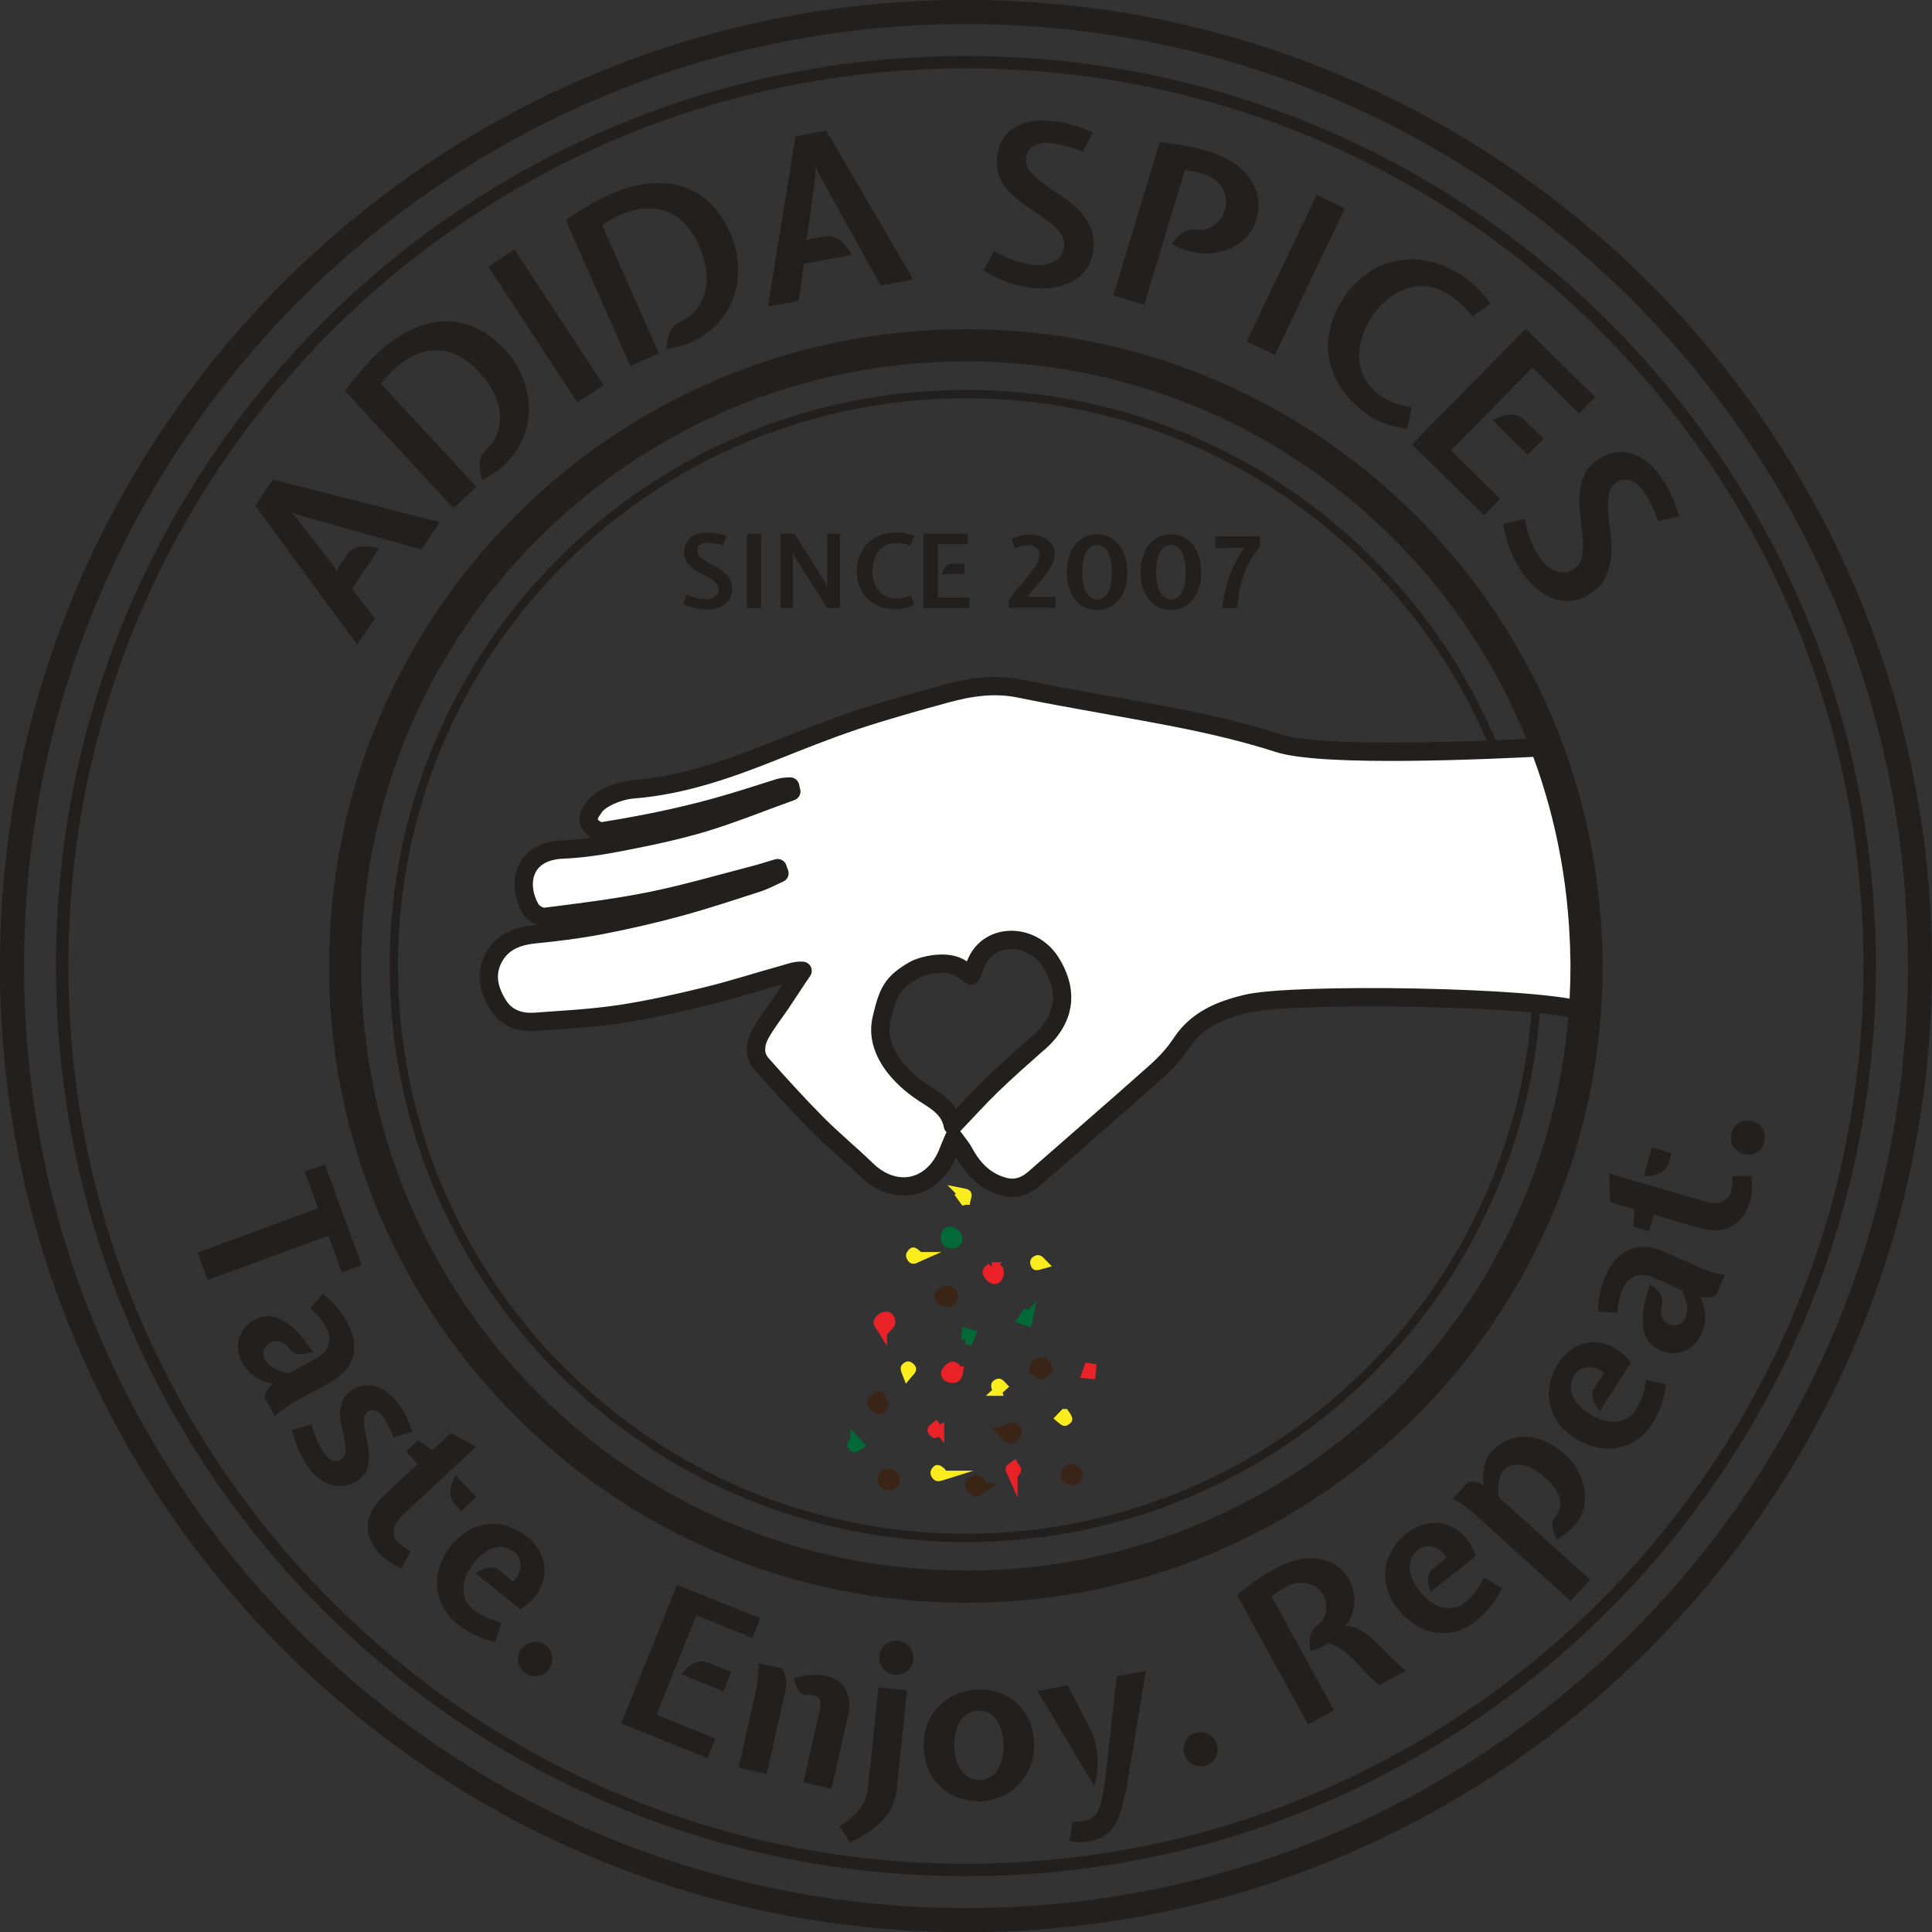 <?xml version="1.0" encoding="UTF-8"?>
<svg id="Layer_2" data-name="Layer 2" xmlns="http://www.w3.org/2000/svg" viewBox="0 0 137.02 137.03">
  <rect x="0" y="0" width="137.02" height="137.03" fill="#333333" stroke="none"/>
  <defs>
    <style>
      .cls-1 {
        stroke-width: 2.28px;
      }

      .cls-1, .cls-2, .cls-3, .cls-4, .cls-5 {
        stroke: #221f1f;
      }

      .cls-1, .cls-2, .cls-4, .cls-5 {
        fill: none;
      }

      .cls-1, .cls-2, .cls-4, .cls-5, .cls-6, .cls-7, .cls-8, .cls-9 {
        stroke-miterlimit: 10;
      }

      .cls-10 {
        fill: #221f1f;
      }

      .cls-2 {
        stroke-width: 1.71px;
      }

      .cls-3 {
        fill: #fff;
        stroke-linecap: round;
        stroke-linejoin: round;
        stroke-width: 1.3px;
      }

      .cls-4 {
        stroke-width: .59px;
      }

      .cls-5 {
        stroke-width: .88px;
      }

      .cls-6 {
        fill: #016938;
        stroke: #016938;
      }

      .cls-6, .cls-7, .cls-8, .cls-9 {
        stroke-width: .65px;
      }

      .cls-7 {
        fill: #ea2127;
        stroke: #ea2127;
      }

      .cls-8 {
        fill: #fbed1d;
        stroke: #fbed1d;
      }

      .cls-9 {
        fill: #3a2416;
        stroke: #3a2416;
      }
    </style>
  </defs>
  <g id="line">
    <g>
      <g>
        <path class="cls-6" d="m67.51,88.21c-.33-.02-.49-.15-.47-.46.02-.28.18-.51.44-.43.19.05.42.3.45.49.05.27-.19.4-.42.4Z"/>
        <path class="cls-7" d="m70.34,89.84c.47.03.57.21.53.49-.04.25-.17.49-.43.4-.19-.07-.4-.32-.43-.51-.02-.12.26-.3.33-.38Z"/>
        <path class="cls-7" d="m67.99,97.23c-.06.43-.21.56-.51.52-.26-.03-.48-.19-.4-.43.06-.19.31-.4.5-.43.13-.02.31.25.4.34Z"/>
        <path class="cls-9" d="m66.64,91.76c.17-.1.35-.29.51-.27.23.02.48.17.45.5-.03.31-.29.39-.52.37-.24-.02-.46-.17-.45-.59Z"/>
        <path class="cls-9" d="m73.33,97.1c.09-.35.21-.51.5-.49.3.02.52.2.46.47-.04.17-.3.39-.48.41-.14.01-.31-.25-.47-.39Z"/>
        <path class="cls-9" d="m63.49,105.03c-.02.22-.27.32-.5.31-.24-.01-.43-.18-.42-.48.02-.31.26-.38.47-.37.23.01.47.13.44.54Z"/>
        <path class="cls-9" d="m76.46,104.49c-.01.47-.27.53-.48.51-.25-.02-.52-.19-.42-.49.05-.16.32-.39.45-.37.19.03.35.26.44.34Z"/>
        <path class="cls-7" d="m62.58,94.3c-.11-.18-.33-.4-.3-.55.04-.17.3-.36.5-.4.3-.05.42.25.38.48-.04.18-.25.32-.39.48-.06,0-.13-.01-.19-.02Z"/>
        <path class="cls-9" d="m71.07,101.56c.29-.17.45-.32.63-.35.28-.03.5.19.43.44-.05.18-.33.37-.53.41-.11.02-.28-.25-.53-.5Z"/>
        <path class="cls-9" d="m62.4,99.02c.1.18.28.37.28.55,0,.23-.21.49-.48.38-.17-.07-.34-.32-.36-.51-.01-.14.23-.29.36-.44.06,0,.13.01.19.02Z"/>
        <path class="cls-9" d="m69.68,105.52c-.16.11-.36.33-.47.3-.18-.06-.39-.27-.43-.45-.06-.27.21-.38.44-.38.26,0,.42.14.45.53Z"/>
        <path class="cls-8" d="m65.21,89.12c-.23.1-.35.2-.46.18-.07-.01-.18-.18-.17-.26,0-.09.17-.26.2-.25.12.05.22.16.42.33Z"/>
        <path class="cls-8" d="m75.5,100.25c.11.17.2.27.23.39,0,.04-.18.18-.24.16-.11-.03-.19-.15-.29-.23.08-.08.16-.17.3-.32Z"/>
        <path class="cls-7" d="m71.84,104.64c-.1-.23-.21-.35-.19-.47,0-.08.18-.14.27-.21.06.1.17.19.17.29,0,.1-.12.19-.25.38Z"/>
        <path class="cls-7" d="m66.64,101.45c-.15.1-.26.23-.33.21-.09-.03-.23-.19-.21-.25.03-.11.17-.18.27-.26.07.08.15.17.27.31Z"/>
        <path class="cls-8" d="m66.88,104.63c-.13.04-.26.12-.38.09-.09-.02-.18-.17-.19-.27,0-.07.13-.24.18-.23.1.01.19.12.28.19.03.07.07.14.1.22Z"/>
        <path class="cls-8" d="m64.35,97.49c-.08-.21-.16-.33-.15-.45,0-.06.17-.18.23-.16.09.03.24.17.22.23-.03.12-.16.21-.3.38Z"/>
        <path class="cls-8" d="m70.74,98.67c-.06-.2-.14-.32-.12-.43.01-.07.18-.16.24-.14.09.03.16.15.24.23-.1.09-.19.18-.36.34Z"/>
        <path class="cls-6" d="m60.65,102.15c.13.14.21.23.29.32-.11.07-.21.17-.33.2-.06.01-.21-.14-.2-.2.01-.09.13-.18.24-.31Z"/>
        <path class="cls-6" d="m68.5,95c.01-.16.03-.31.04-.47.11.03.23.05.34.08-.06.15-.11.29-.17.44-.07-.02-.14-.04-.22-.05Z"/>
        <path class="cls-6" d="m72.98,93.27c-.03.15-.06.3-.1.45-.12-.04-.25-.09-.37-.13.09-.13.18-.27.26-.4.07.03.13.06.2.09Z"/>
        <path class="cls-8" d="m73.97,89.64c-.23.06-.36.13-.48.12-.05,0-.13-.2-.1-.28.02-.07.18-.16.25-.14.1.03.18.15.33.3Z"/>
        <path class="cls-8" d="m68.18,84.59c.14.03.35.03.39.11.05.1-.04.27-.07.42-.04,0-.08.01-.12.02-.1-.13-.2-.27-.29-.4.03-.05.06-.09.1-.14Z"/>
        <path class="cls-7" d="m77.42,97.04c-.01.14-.02.29-.04.43-.11-.01-.22-.03-.32-.04.05-.14.09-.28.14-.43.07.01.15.03.22.04Z"/>
      </g>
      <path class="cls-4" d="m108.99,66.27c0,.17.02.35.02.52.02.17.02.35.02.54v.35c.02.28.02.54.02.83,0,22.41-18.15,40.56-40.56,40.56s-40.56-18.15-40.56-40.56,18.15-40.56,40.56-40.56c15.22,0,28.5,8.39,35.43,20.8.62,1.04,2.16,4.41,2.35,4.83"/>
      <g>
        <path class="cls-10" d="m24.96,41.76l1.62,2.11-1.25,1.85-7.23-9.87,1.24-1.84,11.86,3.02-1.31,1.94-8.7-2.43-.56-.22.43.46,2.64,3.41.16.34.1-.22.68-1c.13-.19.29-.33.47-.41.18-.08.38-.13.58-.15.2-.02.41,0,.62.03.21.03.4.08.58.13l-1.93,2.85Z"/>
        <path class="cls-10" d="m34.42,31.96c.44-.41.74-.85.89-1.34s.19-.97.12-1.47-.23-.98-.49-1.45c-.25-.47-.56-.9-.92-1.28-.42-.46-.87-.82-1.35-1.1-.48-.27-.98-.43-1.49-.47-.51-.04-1.05.04-1.59.26-.55.21-1.1.58-1.66,1.09-.16.15-.31.3-.46.47s-.3.35-.45.55l6.77,7.31-1.63,1.51-7.68-8.3c.42-.59.83-1.12,1.24-1.58s.78-.85,1.12-1.17c.78-.72,1.56-1.26,2.35-1.62.79-.37,1.57-.56,2.34-.58s1.51.14,2.23.47c.72.33,1.4.85,2.04,1.54.57.61.99,1.28,1.28,2.01s.43,1.46.43,2.19c0,.73-.15,1.45-.45,2.14-.3.69-.74,1.31-1.33,1.86-.1.1-.21.19-.3.27-.09.08-.2.16-.31.23-.12.08-.25.16-.39.25-.14.09-.32.19-.53.3-.05-.14-.09-.3-.13-.49-.04-.18-.06-.36-.06-.55s.03-.37.09-.55.18-.35.34-.5Z"/>
        <path class="cls-10" d="m42.81,27.32l-1.86,1.22-6.32-9.63,1.85-1.22,6.33,9.62Z"/>
        <path class="cls-10" d="m48.19,22.84c.55-.24.97-.57,1.27-.98s.5-.86.59-1.35.1-1,0-1.53c-.09-.53-.24-1.03-.45-1.51-.25-.57-.56-1.06-.92-1.48-.37-.42-.78-.73-1.26-.93-.47-.21-1-.3-1.59-.28-.59.02-1.23.19-1.93.5-.19.09-.39.18-.59.3-.2.11-.4.24-.61.37l4.03,9.11-2.03.9-4.57-10.34c.59-.42,1.15-.78,1.68-1.09.54-.3,1.02-.55,1.44-.74.96-.43,1.88-.69,2.75-.77.87-.09,1.67-.02,2.4.21.73.23,1.38.62,1.95,1.17s1.05,1.26,1.43,2.11c.34.76.52,1.54.56,2.32s-.07,1.52-.3,2.21c-.24.69-.61,1.32-1.12,1.88s-1.13,1-1.86,1.33c-.13.06-.26.11-.37.16-.11.04-.24.08-.37.12-.14.04-.28.07-.45.11-.16.04-.36.07-.6.11,0-.15.01-.32.04-.5.02-.18.07-.36.13-.54s.15-.34.27-.49c.12-.15.28-.27.48-.36Z"/>
        <path class="cls-10" d="m57.02,18.71l-.37,2.63-2.19.41,1.96-12.08,2.18-.41,6.17,10.56-2.31.43-4.37-7.9-.23-.55-.03.63-.57,4.28-.13.35.23-.08,1.18-.22c.23-.04.44-.02.62.05.18.07.36.17.51.31.15.13.29.29.42.46.12.17.23.34.31.5l-3.38.63Z"/>
        <path class="cls-10" d="m74.45,10.14c-.47-.05-.86.03-1.17.23-.31.2-.48.48-.51.84-.04.36.07.68.31.97.24.29.55.57.92.84s.78.55,1.22.84c.44.29.85.61,1.21.97.36.35.65.76.88,1.22.22.46.3.99.24,1.6-.05.51-.19.94-.43,1.32-.23.38-.54.68-.92.91-.38.23-.82.39-1.33.49s-1.06.11-1.66.05c-.45-.05-.97-.16-1.55-.34-.58-.18-1.21-.47-1.91-.89l.75-1.4c.54.33,1.06.57,1.54.72s.93.25,1.34.29c.28.03.54.01.79-.04.25-.05.46-.14.65-.26.19-.12.34-.26.45-.43.11-.17.18-.36.2-.57.04-.38-.06-.72-.3-1.02-.23-.3-.54-.59-.91-.86-.38-.28-.78-.55-1.21-.83-.44-.28-.84-.59-1.21-.93-.37-.34-.67-.72-.89-1.15s-.3-.93-.25-1.5c.05-.51.19-.95.41-1.31.22-.36.5-.65.84-.85.34-.21.73-.36,1.16-.43.43-.08.88-.09,1.36-.05.24.02.47.06.7.09.23.04.46.09.7.15.24.06.5.14.76.23s.55.21.88.35l-.72,1.37c-.46-.18-.88-.32-1.25-.42-.37-.09-.73-.16-1.08-.2Z"/>
        <path class="cls-10" d="m89.12,15.54c-.15.51-.39.93-.71,1.27-.32.34-.68.6-1.1.79-.42.19-.86.3-1.33.35s-.94.02-1.41-.08c-.24-.05-.48-.12-.73-.21-.25-.09-.5-.22-.76-.38.1-.12.22-.25.34-.38.12-.14.26-.25.4-.35.15-.1.3-.17.46-.23.16-.05.34-.06.52-.03.22.04.43.04.65-.01.22-.05.42-.14.6-.26.19-.13.36-.29.5-.49.15-.2.26-.42.33-.66.08-.26.1-.52.07-.78-.03-.26-.12-.5-.25-.73-.14-.23-.31-.43-.54-.61-.23-.18-.5-.31-.81-.41-.14-.04-.26-.08-.36-.1-.1-.02-.19-.05-.29-.07-.09-.02-.19-.04-.3-.06s-.23-.04-.36-.07l-2.89,9.58-2.19-.66,3.29-10.88c.43.05.8.1,1.13.15.33.05.62.1.89.15.27.05.53.11.77.17.24.06.51.13.78.22.62.19,1.16.44,1.64.76.48.32.86.69,1.16,1.1.3.42.5.87.59,1.36.1.49.06,1.01-.1,1.54Z"/>
        <path class="cls-10" d="m90.42,25.17l-2-.96,4.96-10.39,2,.96-4.96,10.39Z"/>
        <path class="cls-10" d="m97.1,29.46c-.82-.54-1.46-1.16-1.92-1.83-.46-.68-.76-1.39-.9-2.12-.14-.74-.12-1.48.06-2.23.18-.75.5-1.47.96-2.17.46-.68,1-1.25,1.64-1.7.64-.45,1.32-.75,2.06-.9s1.51-.15,2.31.01c.81.16,1.6.51,2.39,1.04.37.25.72.53,1.05.85.33.32.65.7.97,1.14l-1.28.9c-.31-.38-.59-.67-.83-.9-.24-.23-.51-.44-.81-.64-.53-.35-1.06-.55-1.58-.6-.52-.05-1.03,0-1.5.17-.48.16-.92.42-1.34.76-.42.35-.77.75-1.08,1.21-.31.45-.54.94-.7,1.46s-.23,1.03-.2,1.54c.03.51.17.99.42,1.45.25.46.64.86,1.17,1.22.59.39,1.3.65,2.13.77l-.31,1.52c-.53-.06-1.03-.17-1.48-.33s-.87-.36-1.24-.61Z"/>
        <path class="cls-10" d="m108.2,23.32l4.93,4.84-1.14,1.16-3.31-3.25-5.78,5.88,3.49,3.43-1.14,1.16-5.11-5.02,8.07-8.21Zm-2.35,6.48c.16-.08.33-.16.53-.24.19-.08.39-.13.59-.15.2-.02.4,0,.59.04.2.05.38.16.54.32l1.37,1.34-1.12,1.14-2.5-2.45Z"/>
        <path class="cls-10" d="m116.53,34.8c-.27-.39-.59-.63-.94-.73s-.68-.05-.97.16c-.3.21-.47.5-.53.87-.06.37-.08.79-.04,1.24.04.46.09.95.16,1.47.07.53.09,1.04.06,1.55-.03.51-.15.99-.35,1.46-.2.47-.55.88-1.05,1.23-.41.29-.84.47-1.28.54-.44.07-.86.03-1.29-.1-.42-.14-.84-.36-1.24-.69-.4-.32-.78-.73-1.13-1.22-.26-.37-.51-.84-.75-1.4-.25-.56-.44-1.23-.58-2.02l1.55-.36c.1.62.26,1.17.46,1.64s.42.87.66,1.2c.16.23.35.42.55.57.2.15.41.26.62.32.21.07.42.08.62.06.2-.02.39-.1.56-.22.31-.22.51-.52.58-.89.07-.38.09-.79.06-1.26-.04-.46-.09-.95-.16-1.46-.08-.51-.11-1.01-.09-1.52.02-.5.11-.98.3-1.43.18-.45.5-.84.97-1.17.42-.3.84-.48,1.26-.55.41-.07.81-.04,1.2.08.38.12.74.32,1.08.59.34.28.65.61.92,1,.14.2.27.39.39.59.12.19.23.4.34.63.11.22.22.47.32.73s.2.56.31.9l-1.51.35c-.16-.47-.33-.88-.5-1.22-.17-.35-.36-.66-.56-.94Z"/>
      </g>
      <g>
        <path class="cls-10" d="m21.62,83.09l1.41-.52,2.62,7.15-1.41.52-.96-2.6-8.55,3.14-.71-1.95,8.55-3.14-.96-2.6Z"/>
        <path class="cls-10" d="m18.76,99.13c0-.16.04-.3.12-.44.08-.14.16-.26.26-.38l.24-.18-.3-.03c-.56-.19-.97-.41-1.24-.64-.27-.23-.49-.51-.66-.83-.17-.31-.26-.61-.29-.91-.03-.3,0-.59.09-.86.08-.27.22-.52.4-.73.18-.21.4-.39.66-.53.27-.15.55-.23.86-.25.31-.03.64.04.98.2.35.16.72.43,1.1.8.39.38.79.89,1.21,1.53-.32.12-.63.17-.92.16-.29-.01-.54-.14-.74-.38-.23-.3-.46-.47-.7-.53-.24-.06-.47-.03-.68.09-.22.12-.36.3-.43.54-.06.24-.03.47.09.69.13.25.35.45.65.6.3.16.64.27,1.03.35l1.93-1.06c.45-.24.73-.56.87-.94.13-.39.07-.81-.17-1.26-.12-.22-.26-.43-.44-.65s-.4-.45-.68-.69l.89-1.05c.38.29.72.61,1.01.98.3.36.53.69.69.99.5.91.64,1.74.44,2.49-.21.75-.76,1.37-1.67,1.86l-2.37,1.29c-.24.13-.49.29-.74.46-.25.18-.51.38-.76.62l-.72-1.32Z"/>
        <path class="cls-10" d="m22.1,101.04c.13.47.27.87.42,1.19s.32.61.5.86c.21.29.43.46.65.5.22.05.4.01.55-.1.17-.12.27-.3.28-.53.01-.23,0-.48-.06-.77-.05-.29-.12-.59-.19-.91-.08-.31-.12-.63-.13-.95-.01-.32.04-.63.14-.92.11-.29.31-.55.63-.78.19-.14.42-.24.68-.32.26-.08.54-.09.84-.04.3.05.6.17.92.37.31.2.62.49.91.89.2.27.38.55.54.86.16.31.32.7.47,1.16l-1.34.39c-.14-.36-.27-.65-.38-.85-.11-.21-.24-.41-.38-.61-.17-.23-.34-.38-.53-.44-.19-.07-.36-.04-.53.08-.16.12-.25.29-.27.52-.01.23,0,.48.06.77.05.29.11.59.18.91s.1.65.11.97c0,.32-.05.63-.15.92-.1.29-.31.55-.62.77-.29.2-.58.33-.9.38-.32.06-.63.04-.93-.04-.3-.08-.6-.21-.87-.4-.27-.19-.51-.43-.71-.7-.22-.3-.45-.68-.68-1.11-.23-.43-.43-.99-.6-1.68l1.37-.42Z"/>
        <path class="cls-10" d="m29.62,103.84l-.83-.89.84-.79,1.04.69,1.31-1.22,1.77.98-5.18,4.83c-.36.34-.58.68-.63,1.02-.06.34.02.64.26.89.09.1.21.21.36.32s.33.23.57.36l-.68,1.21c-.35-.18-.64-.35-.88-.51-.24-.16-.44-.32-.61-.5-.64-.68-.93-1.38-.88-2.1.05-.72.45-1.41,1.18-2.1l2.35-2.19Zm2.64,2.84c-.15-.15-.24-.32-.28-.5-.04-.18-.05-.36-.03-.54s.07-.36.14-.53c.07-.17.15-.33.24-.48l1.44,1.55-1.06.98-.45-.48Z"/>
        <path class="cls-10" d="m36.39,112.17c.16-.15.29-.33.38-.52.09-.19.15-.38.15-.57,0-.19-.02-.38-.09-.56-.08-.18-.2-.34-.38-.48-.16-.13-.34-.22-.55-.28s-.44-.07-.69-.02-.51.15-.77.32c-.26.17-.53.41-.79.74-.53.66-.8,1.29-.79,1.88,0,.6.24,1.09.72,1.48.27.21.55.39.85.53.31.14.69.27,1.14.39l-.46,1.37c-.57-.13-1.06-.3-1.49-.52s-.81-.46-1.17-.75c-.52-.42-.89-.88-1.12-1.37-.22-.49-.33-.99-.34-1.49,0-.5.09-.98.28-1.45.19-.48.44-.9.75-1.29.38-.46.8-.82,1.25-1.07.45-.24.92-.38,1.39-.42.47-.04.95.02,1.42.18.47.16.91.4,1.32.73.42.34.73.73.94,1.18s.31.9.28,1.37c-.03.47-.18.93-.46,1.38-.29.45-.71.85-1.26,1.2l-3.18-2.57c.3-.2.6-.32.9-.38.3-.05.55,0,.74.16l1.01.81Z"/>
        <path class="cls-10" d="m36.93,117.03c.09-.14.2-.25.33-.35.14-.09.28-.16.43-.2.15-.04.3-.04.46-.02s.31.08.46.18c.29.18.46.44.53.76s0,.63-.18.92-.43.46-.75.54c-.32.07-.62.01-.9-.17-.29-.18-.47-.43-.54-.75-.07-.32-.02-.62.16-.91Z"/>
        <path class="cls-10" d="m48.02,112.4l5.9,2.37-.56,1.39-3.97-1.6-2.83,7.06,4.18,1.68-.56,1.39-6.12-2.46,3.96-9.84Zm.3,6.34c.1-.13.23-.26.36-.39.14-.14.29-.25.45-.34s.33-.15.52-.17c.18-.03.37,0,.57.08l1.64.66-.55,1.37-2.99-1.2Z"/>
        <path class="cls-10" d="m55.47,118.34c.17.31.27.6.28.86.02.27,0,.55-.07.83l-1.31,5.79-1.99-.45,1.26-5.57c.12-.55.18-1.16.17-1.84l1.65.37Zm2.69,2.85c.05-.24.05-.44,0-.61-.06-.17-.22-.29-.46-.35-.09-.02-.19-.03-.28-.02-.09,0-.2,0-.34-.02-.11-.01-.21-.06-.3-.14-.08-.08-.15-.17-.21-.28-.06-.11-.11-.23-.16-.36-.05-.13-.09-.26-.13-.39.53-.14.98-.22,1.35-.23s.73.01,1.06.09c.25.06.48.16.7.3.22.15.4.34.54.57.14.23.24.5.29.81.05.31.03.66-.06,1.05l-1.19,5.25-1.99-.45,1.18-5.22Z"/>
        <path class="cls-10" d="m63.64,126.67c-.05.45-.14.86-.27,1.22-.13.36-.32.69-.58,1-.26.31-.59.61-.99.9s-.9.58-1.51.89l-.75-1.15c.39-.27.71-.52.96-.74.25-.22.45-.44.6-.67.15-.23.26-.47.33-.73.07-.26.13-.57.16-.93l.71-6.8,2.03.21-.71,6.81Zm-1.27-9.21c.03-.34.18-.61.43-.83.25-.21.55-.3.89-.27.34.04.61.18.82.45.21.26.3.56.26.9-.04.34-.18.61-.44.81-.26.2-.55.29-.89.25-.34-.03-.61-.18-.81-.43s-.29-.55-.25-.89Z"/>
        <path class="cls-10" d="m73.34,123.7c.01.62-.09,1.18-.31,1.68-.22.5-.51.92-.87,1.27-.36.35-.77.61-1.24.8s-.94.29-1.42.3c-.52,0-1.01-.07-1.49-.24-.47-.16-.9-.41-1.26-.74-.37-.33-.66-.74-.89-1.23-.22-.49-.34-1.06-.35-1.69-.01-.68.1-1.27.34-1.78.24-.51.55-.92.93-1.25.38-.33.8-.58,1.25-.74.46-.16.9-.25,1.32-.26.58-.01,1.12.08,1.6.26.48.19.9.45,1.25.79.35.35.63.76.83,1.23.2.48.3,1.01.31,1.59Zm-3.86,2.54c.28,0,.53-.08.75-.21.22-.14.39-.31.54-.54.14-.23.24-.49.31-.79s.1-.62.09-.96c0-.34-.05-.66-.13-.95-.08-.3-.19-.55-.34-.77-.15-.22-.33-.39-.56-.52-.22-.13-.47-.18-.75-.18-.28,0-.53.08-.75.21-.22.14-.39.31-.54.54s-.25.49-.32.78c-.07.3-.1.61-.1.95,0,.37.06.7.14,1s.21.55.37.77c.15.22.34.38.56.5.22.12.46.17.73.17Z"/>
        <path class="cls-10" d="m77.36,122.73c.15.3.27.62.35.98.08.36.12.73.13,1.09,0,.36,0,.7-.05,1.03s-.11.61-.19.83l-4.02-6.73,2.15-.4,1.64,3.2Zm-.4,6.4c.25-.05.45-.15.61-.3.16-.15.29-.35.39-.59.1-.24.18-.54.24-.89s.12-.75.18-1.2l.83-7.27,2.05-.38-1.27,7.75c-.12.67-.25,1.25-.37,1.75s-.28.93-.47,1.28c-.19.35-.44.64-.75.86-.3.22-.7.37-1.19.46-.19.03-.4.05-.64.05-.23,0-.47-.02-.72-.08l.22-1.39c.17.02.32.02.46,0,.14-.01.27-.03.4-.06Z"/>
        <path class="cls-10" d="m84,124.43c-.05-.16-.07-.32-.05-.48.02-.16.06-.31.13-.45.07-.14.16-.26.28-.37.12-.1.26-.18.43-.23.32-.1.63-.08.92.08s.49.4.59.73c.1.32.08.63-.07.92-.15.29-.39.48-.71.58-.32.1-.63.08-.92-.07-.29-.15-.49-.38-.59-.71Z"/>
        <path class="cls-10" d="m95.68,112.07c.28.51.41,1.02.39,1.52-.03.5-.17.97-.42,1.41l-.28.34s.1,0,.18-.01c.07,0,.13,0,.18,0,.38.08.72.23,1.03.45.31.23.62.48.92.78.3.3.61.61.94.95.33.34.69.66,1.11.97l-1.88,1.03c-.33-.24-.64-.52-.94-.84-.3-.32-.59-.63-.88-.92s-.59-.55-.89-.78c-.3-.23-.62-.37-.96-.42-.17.11-.36.22-.57.32-.21.09-.44.17-.7.23-.01-.15-.03-.3-.03-.47,0-.17,0-.33.03-.5.02-.16.08-.32.15-.46.07-.14.18-.26.31-.35.17-.12.31-.26.42-.42.11-.17.19-.35.23-.54.04-.2.05-.4.02-.62-.03-.22-.1-.43-.21-.63-.12-.22-.28-.4-.48-.54-.2-.14-.41-.23-.64-.28-.23-.05-.48-.05-.74-.01-.26.04-.51.13-.76.27-.12.07-.22.13-.3.17-.08.05-.15.1-.23.14s-.15.1-.23.16c-.08.06-.17.13-.28.19l4.44,8.08-1.84,1.01-5.04-9.18c.31-.25.58-.46.83-.65s.47-.35.67-.49.41-.27.61-.39c.2-.12.41-.24.65-.37.5-.28,1.01-.47,1.52-.59.51-.12,1-.14,1.47-.08.47.06.89.22,1.28.46.39.25.7.6.95,1.05Z"/>
        <path class="cls-10" d="m102.6,110.45c-.12-.19-.26-.35-.42-.48s-.34-.22-.53-.27c-.18-.05-.37-.06-.56-.03s-.38.12-.55.26c-.16.13-.29.29-.39.48-.1.19-.16.41-.17.66-.01.25.03.53.14.82.11.3.29.61.55.94.53.66,1.08,1.06,1.67,1.18.58.12,1.12,0,1.59-.38.27-.22.5-.45.7-.72.21-.27.41-.61.63-1.03l1.25.75c-.25.53-.53.97-.83,1.34-.3.37-.63.69-.98.98-.52.42-1.05.68-1.58.79-.53.11-1.04.11-1.52,0-.49-.11-.94-.3-1.36-.59-.42-.29-.78-.62-1.09-1.01-.38-.47-.63-.96-.77-1.46s-.17-.98-.11-1.45c.07-.47.23-.92.49-1.35.26-.43.59-.81,1-1.13.42-.33.87-.55,1.36-.66s.95-.1,1.4.02c.45.13.86.38,1.24.75s.68.88.9,1.5l-3.2,2.54c-.13-.33-.18-.65-.17-.95.01-.3.12-.53.32-.69l1.02-.81Z"/>
        <path class="cls-10" d="m105.81,102.95c.35-.39.74-.67,1.17-.83.43-.17.87-.24,1.33-.22s.91.15,1.38.37c.46.22.91.52,1.33.9.38.35.69.74.92,1.19.23.45.37.89.43,1.35s.04.9-.07,1.32c-.11.43-.3.8-.58,1.11-.17.19-.35.36-.53.51-.19.15-.45.34-.78.55-.16-.33-.26-.63-.3-.9s.01-.49.16-.69c.38-.47.48-.95.32-1.42-.16-.48-.5-.95-1.02-1.41-.25-.23-.52-.42-.79-.57-.27-.15-.54-.25-.79-.3s-.5-.06-.73-.01c-.23.05-.42.16-.58.34-.37.4-.49,1.05-.38,1.94l6.47,5.86-1.37,1.51-6.84-6.19c-.2-.18-.43-.37-.68-.55-.25-.18-.53-.36-.83-.53l1.05-1.16c.15-.05.3-.05.45-.03.16.03.31.07.46.12l.24.16-.07-.36c0-.53.04-.95.15-1.27s.26-.58.45-.8Z"/>
        <path class="cls-10" d="m113.76,97.37c-.17-.15-.36-.25-.56-.32-.2-.07-.39-.1-.58-.09s-.37.06-.54.16c-.17.09-.32.23-.44.42-.11.17-.18.36-.22.58s-.01.44.05.68c.07.24.2.49.4.73.2.25.47.48.82.71.71.46,1.36.65,1.96.58.6-.07,1.06-.36,1.39-.87.18-.29.33-.59.44-.91.11-.32.19-.71.26-1.17l1.42.3c-.07.58-.19,1.09-.35,1.54-.16.44-.37.86-.62,1.24-.36.56-.78.98-1.24,1.26s-.94.44-1.44.5c-.49.06-.99.02-1.48-.12-.49-.14-.95-.34-1.36-.61-.51-.32-.91-.7-1.2-1.13s-.48-.87-.57-1.34c-.09-.46-.08-.95.03-1.43.1-.49.3-.95.58-1.39.29-.45.65-.81,1.07-1.07.42-.26.87-.4,1.33-.42.46-.03.94.08,1.42.31.48.24.92.61,1.33,1.13l-2.21,3.44c-.23-.27-.39-.56-.47-.85-.08-.29-.06-.54.08-.76l.7-1.09Z"/>
        <path class="cls-10" d="m121.71,91.83c-.13.09-.27.15-.42.17-.15.02-.31.03-.47.02l-.29-.08.16.26c.19.56.27,1.02.24,1.37-.02.35-.11.7-.26,1.03-.15.32-.33.58-.55.79-.22.2-.47.35-.74.45-.27.1-.54.14-.83.13-.28-.01-.55-.08-.82-.2-.28-.12-.52-.3-.72-.53s-.35-.53-.44-.9c-.08-.37-.09-.83-.03-1.36.06-.53.23-1.17.49-1.89.29.18.52.39.69.64.17.24.22.52.15.82-.1.36-.1.66,0,.88.1.23.26.39.49.49.23.1.46.11.69.01.23-.09.4-.26.5-.49.11-.26.14-.55.08-.89-.06-.34-.17-.68-.34-1.04l-2.01-.9c-.46-.21-.89-.24-1.28-.11-.39.13-.69.43-.9.9-.1.23-.18.47-.25.74s-.11.59-.14.95l-1.37-.07c0-.48.06-.95.16-1.4.11-.45.23-.84.37-1.15.42-.95,1-1.57,1.72-1.86s1.55-.23,2.49.19l2.47,1.1c.25.11.52.21.82.31.29.09.61.17.96.23l-.61,1.37Z"/>
        <path class="cls-10" d="m117.3,86.16l-.34,1.16-1.11-.32.06-1.24-1.72-.5-.06-2.03,6.79,1.98c.47.14.88.15,1.2.02.33-.12.53-.35.63-.67.04-.13.07-.29.09-.47.02-.18.03-.4.01-.67l1.39-.04c.01.39.02.73,0,1.01,0,.29-.05.55-.12.78-.26.9-.71,1.5-1.35,1.82-.64.32-1.44.34-2.4.06l-3.08-.9Zm1.08-3.73c-.06.21-.15.37-.29.5-.13.13-.28.23-.45.3s-.34.13-.52.15c-.18.03-.37.04-.54.04l.59-2.04,1.39.41-.18.63Z"/>
        <path class="cls-10" d="m123.74,81.86c-.16-.03-.31-.09-.45-.18-.14-.09-.25-.2-.34-.32-.09-.13-.15-.27-.18-.42-.04-.15-.04-.32,0-.49.07-.33.23-.59.51-.77.28-.18.58-.24.91-.18.33.06.6.23.78.5s.24.57.18.9c-.06.34-.23.6-.5.79-.27.19-.57.25-.9.18Z"/>
      </g>
      <path class="cls-5" d="m132.6,68.51c0,35.41-28.7,64.11-64.1,64.11S4.41,103.91,4.41,68.51,33.1,4.41,68.51,4.41c25.96,0,48.32,15.43,58.39,37.64.23.51.46,1.04.69,1.57,2.89,6.85,4.62,14.32,4.95,22.16.03.48.04.95.04,1.43.03.44.03.86.03,1.3Z"/>
      <path class="cls-2" d="m136.16,68.51c0,37.37-30.3,67.67-67.65,67.67S.85,105.88.85,68.51,31.14.85,68.51.85c27.4,0,51,16.29,61.64,39.72.24.54.49,1.1.73,1.65,3.05,7.23,4.88,15.11,5.22,23.39.03.5.04,1.01.04,1.51.03.46.03.91.03,1.38Z"/>
      <g>
        <path class="cls-10" d="m50.17,38.48c-.22,0-.39.05-.52.16s-.2.24-.2.41.06.31.18.43.28.23.46.34c.18.11.38.22.6.33.21.11.41.24.59.38s.33.32.46.52c.12.2.18.44.18.72,0,.23-.04.44-.13.62s-.22.33-.38.46-.36.22-.58.28c-.23.06-.48.1-.75.1-.21,0-.45-.03-.72-.08-.27-.05-.58-.16-.91-.31l.28-.67c.26.13.51.21.73.26.23.05.44.07.62.07.13,0,.25-.02.36-.05s.2-.08.28-.15c.08-.06.14-.14.18-.22s.07-.17.07-.27c0-.17-.06-.32-.18-.45s-.27-.24-.46-.35-.38-.22-.59-.32-.41-.23-.59-.37-.34-.3-.45-.49c-.12-.19-.18-.41-.18-.67,0-.24.04-.44.13-.62.08-.17.2-.31.34-.43s.31-.2.51-.25c.19-.05.4-.08.61-.08.11,0,.22,0,.32,0,.1,0,.21.02.32.04.11.02.23.04.36.07s.26.07.42.12l-.27.66c-.22-.06-.41-.11-.59-.13s-.34-.04-.5-.04Z"/>
        <path class="cls-10" d="m53.98,43.12h-1.01v-5.27h1.01v5.27Z"/>
        <path class="cls-10" d="m56.35,39.43l-.12-.26v.25s.01,3.7.01,3.7h-.89v-5.27h1l2.22,3.54.1.29v-.29s-.01-3.54-.01-3.54h.92v5.27h-.92l-2.33-3.69Z"/>
        <path class="cls-10" d="m63.57,43.21c-.45,0-.85-.07-1.2-.21-.35-.14-.64-.33-.88-.58-.24-.25-.42-.54-.54-.87-.12-.33-.18-.69-.18-1.07s.06-.73.19-1.06c.13-.33.31-.62.55-.87.24-.24.54-.44.89-.58.35-.14.74-.21,1.17-.21.2,0,.41.02.61.06s.43.1.66.19l-.26.67c-.21-.06-.39-.11-.54-.13s-.31-.04-.47-.04c-.29,0-.54.06-.75.17s-.39.26-.53.45c-.14.18-.25.39-.32.63-.07.23-.1.48-.1.73s.03.5.1.73c.07.24.18.45.32.63.14.19.31.34.53.45s.46.16.75.16c.32,0,.66-.08,1.01-.24l.27.66c-.22.11-.44.2-.65.25-.22.06-.43.08-.63.08Z"/>
        <path class="cls-10" d="m65.48,37.85h3.16v.75h-2.12v3.78h2.24v.75h-3.27v-5.27Zm1.31,2.87c.02-.08.05-.16.09-.25.04-.09.08-.17.14-.24s.13-.13.21-.18.17-.07.28-.07h.88v.73h-1.6Z"/>
        <path class="cls-10" d="m74.79,39.33c0,.24-.07.48-.2.74s-.3.51-.49.76-.39.5-.6.73-.4.45-.56.65l-.12.13.17-.02h1.88v.79h-3.34v-.43c.07-.16.17-.33.3-.51.13-.18.28-.37.45-.56s.33-.39.5-.58c.17-.2.32-.39.46-.59.14-.19.26-.37.35-.55s.13-.34.13-.5c0-.23-.08-.41-.23-.53s-.35-.19-.59-.19c-.11,0-.24.02-.4.05s-.32.09-.51.17l-.26-.67c.24-.11.46-.19.67-.23s.4-.07.57-.07c.28,0,.53.03.76.09.22.06.42.15.58.28s.28.27.37.44.13.36.13.58Z"/>
        <path class="cls-10" d="m79.95,40.59c0,.35-.04.68-.13,1.01s-.22.6-.4.85-.4.45-.67.59c-.27.15-.58.22-.95.22-.32,0-.61-.06-.87-.19-.26-.12-.49-.3-.68-.53-.19-.23-.33-.51-.44-.84s-.15-.7-.15-1.12.05-.76.15-1.09.24-.61.43-.85.41-.42.68-.55.56-.19.89-.19c.38,0,.7.08.97.24.27.16.49.37.67.62s.3.54.38.86.12.64.12.96Zm-1.1,0c0-.29-.02-.56-.07-.8-.04-.24-.11-.44-.19-.61-.09-.17-.2-.3-.33-.39s-.28-.14-.46-.14-.33.05-.46.14c-.13.09-.24.22-.33.39-.09.17-.15.37-.19.61s-.06.51-.06.8.02.56.07.8c.04.24.11.44.2.6s.2.3.33.39c.13.09.28.14.45.14s.33-.04.46-.14.24-.22.33-.39.15-.37.19-.6c.04-.23.07-.5.07-.8Z"/>
        <path class="cls-10" d="m85.19,40.59c0,.35-.04.68-.13,1.01s-.22.6-.4.85-.4.45-.67.59c-.27.15-.58.22-.95.22-.32,0-.61-.06-.87-.19-.26-.12-.49-.3-.68-.53-.19-.23-.33-.51-.44-.84s-.15-.7-.15-1.12.05-.76.15-1.09.24-.61.43-.85.41-.42.68-.55.56-.19.89-.19c.38,0,.7.08.97.24.27.16.49.37.67.62s.3.54.38.86.12.64.12.96Zm-1.1,0c0-.29-.02-.56-.07-.8-.04-.24-.11-.44-.19-.61-.09-.17-.2-.3-.33-.39s-.28-.14-.46-.14-.33.05-.46.14c-.13.09-.24.22-.33.39-.09.17-.15.37-.19.61s-.06.51-.06.8.02.56.07.8c.04.24.11.44.2.6s.2.3.33.39c.13.09.28.14.45.14s.33-.04.46-.14.24-.22.33-.39.15-.37.19-.6c.04-.23.07-.5.07-.8Z"/>
        <path class="cls-10" d="m86.67,43.12c.06-.41.13-.8.21-1.16.08-.36.18-.71.3-1.05.12-.34.26-.66.42-.98.16-.32.35-.64.56-.96l.11-.11h-.18s-1.9.01-1.9.01v-.83h3.17v.7c-.2.26-.38.52-.56.8-.17.27-.33.58-.47.93s-.27.73-.37,1.16-.18.93-.23,1.49h-1.05Z"/>
      </g>
      <path class="cls-3" d="m109.71,52.98c-3.83.2-15.83.77-19.04-.27-2.2-.71-4.48-1.25-6.75-1.71-3.85-.77-7.73-1.37-11.58-2.16-1.83-.38-3.55-.11-5.27.36-2.15.59-4.3,1.19-6.41,1.89-2.03.68-4.01,1.48-6,2.27-3.15,1.25-6.33,2.35-9.74,2.62-1.07.08-2.41.68-2.78,1.27-.2.32-.52.6-.33,1.15.25.43.69.59,1,.54,2.62-.42,5.27-.95,7.82-1.65,1.64-.45,3.06-.92,4.62-1.41.22-.07.55-.1.79-.1.02.12.05.23.08.35-2.06.74-4.1,1.57-6.2,2.21-1.87.56-3.8.97-5.72,1.34-1.42.28-2.86.51-4.3.57-2.8.12-3.28,2.41-2.28,4.19.19.34.73.63,1.06.58,2.48-.31,4.98-.62,7.43-1.11,2.42-.49,4.79-1.18,7.18-1.8.63-.16,1.24-.36,1.86-.54.04.12.08.24.13.36-.52.23-1.02.51-1.55.68-1.86.6-3.72,1.22-5.6,1.73-1.83.5-3.69.92-5.55,1.28-1.51.29-3.04.48-4.57.63-1.31.13-2.42.52-3.05,1.78-.57,1.16-.25,2.26.38,3.26.58.92,1.53,1.25,2.59,1.18,2.02-.15,4.04-.25,6.04-.55,2.05-.31,4.09-.77,6.1-1.26,1.9-.46,3.76-1.07,5.65-1.59.26-.07.69-.25,1.2-.22-.54.78-1.1,1.67-1.53,2.3-.49.72-1.04,1.41-1.46,2.17-.38.69-.48,1.5.08,2.14,1.27,1.44,2.57,2.86,3.92,4.23,1.12,1.13,2.37,2.15,3.51,3.26,2.07,2.02,4.8,1.41,5.83-1.33.08-.22.18-.44.38-.92.31.44.56.72.73,1.04.64,1.19,1.53,2.09,2.87,2.43.79.2,1.49-.05,2.1-.58,2.88-2.53,5.78-5.03,8.64-7.58.67-.6,1.3-1.28,1.79-2.03,1.11-1.68,2.79-2.35,4.6-2.79,3.29-.8,20.86-.54,24.03.55m-38.75,2.2c-1.13,1-2.27,2-3.35,3.05-.92.89-1.78,1.85-2.73,2.84-.27-1.4-1.47-1.86-2.43-2.55-1.59-1.15-3.1-2.96-2.63-5.01.45-1.95.76-2.6,2.36-3.5.45-.26,2.28-.78,3.31-.06.18.12.38.26.68.47.18-.43.3-.79.47-1.12,1.01-1.93,3.87-1.85,5.16.15,1.1,1.72,1.35,3.81-.84,5.74Z"/>
      <path class="cls-1" d="m112.52,68.51c0,24.31-19.71,44.02-44.02,44.02s-44.02-19.71-44.02-44.02,19.7-44.02,44.02-44.02c17.83,0,33.18,10.6,40.1,25.84.15.35.32.71.47,1.08,1.99,4.71,3.17,9.83,3.4,15.22.02.33.03.65.03.98.02.3.02.59.02.89Z"/>
    </g>
  </g>
</svg>